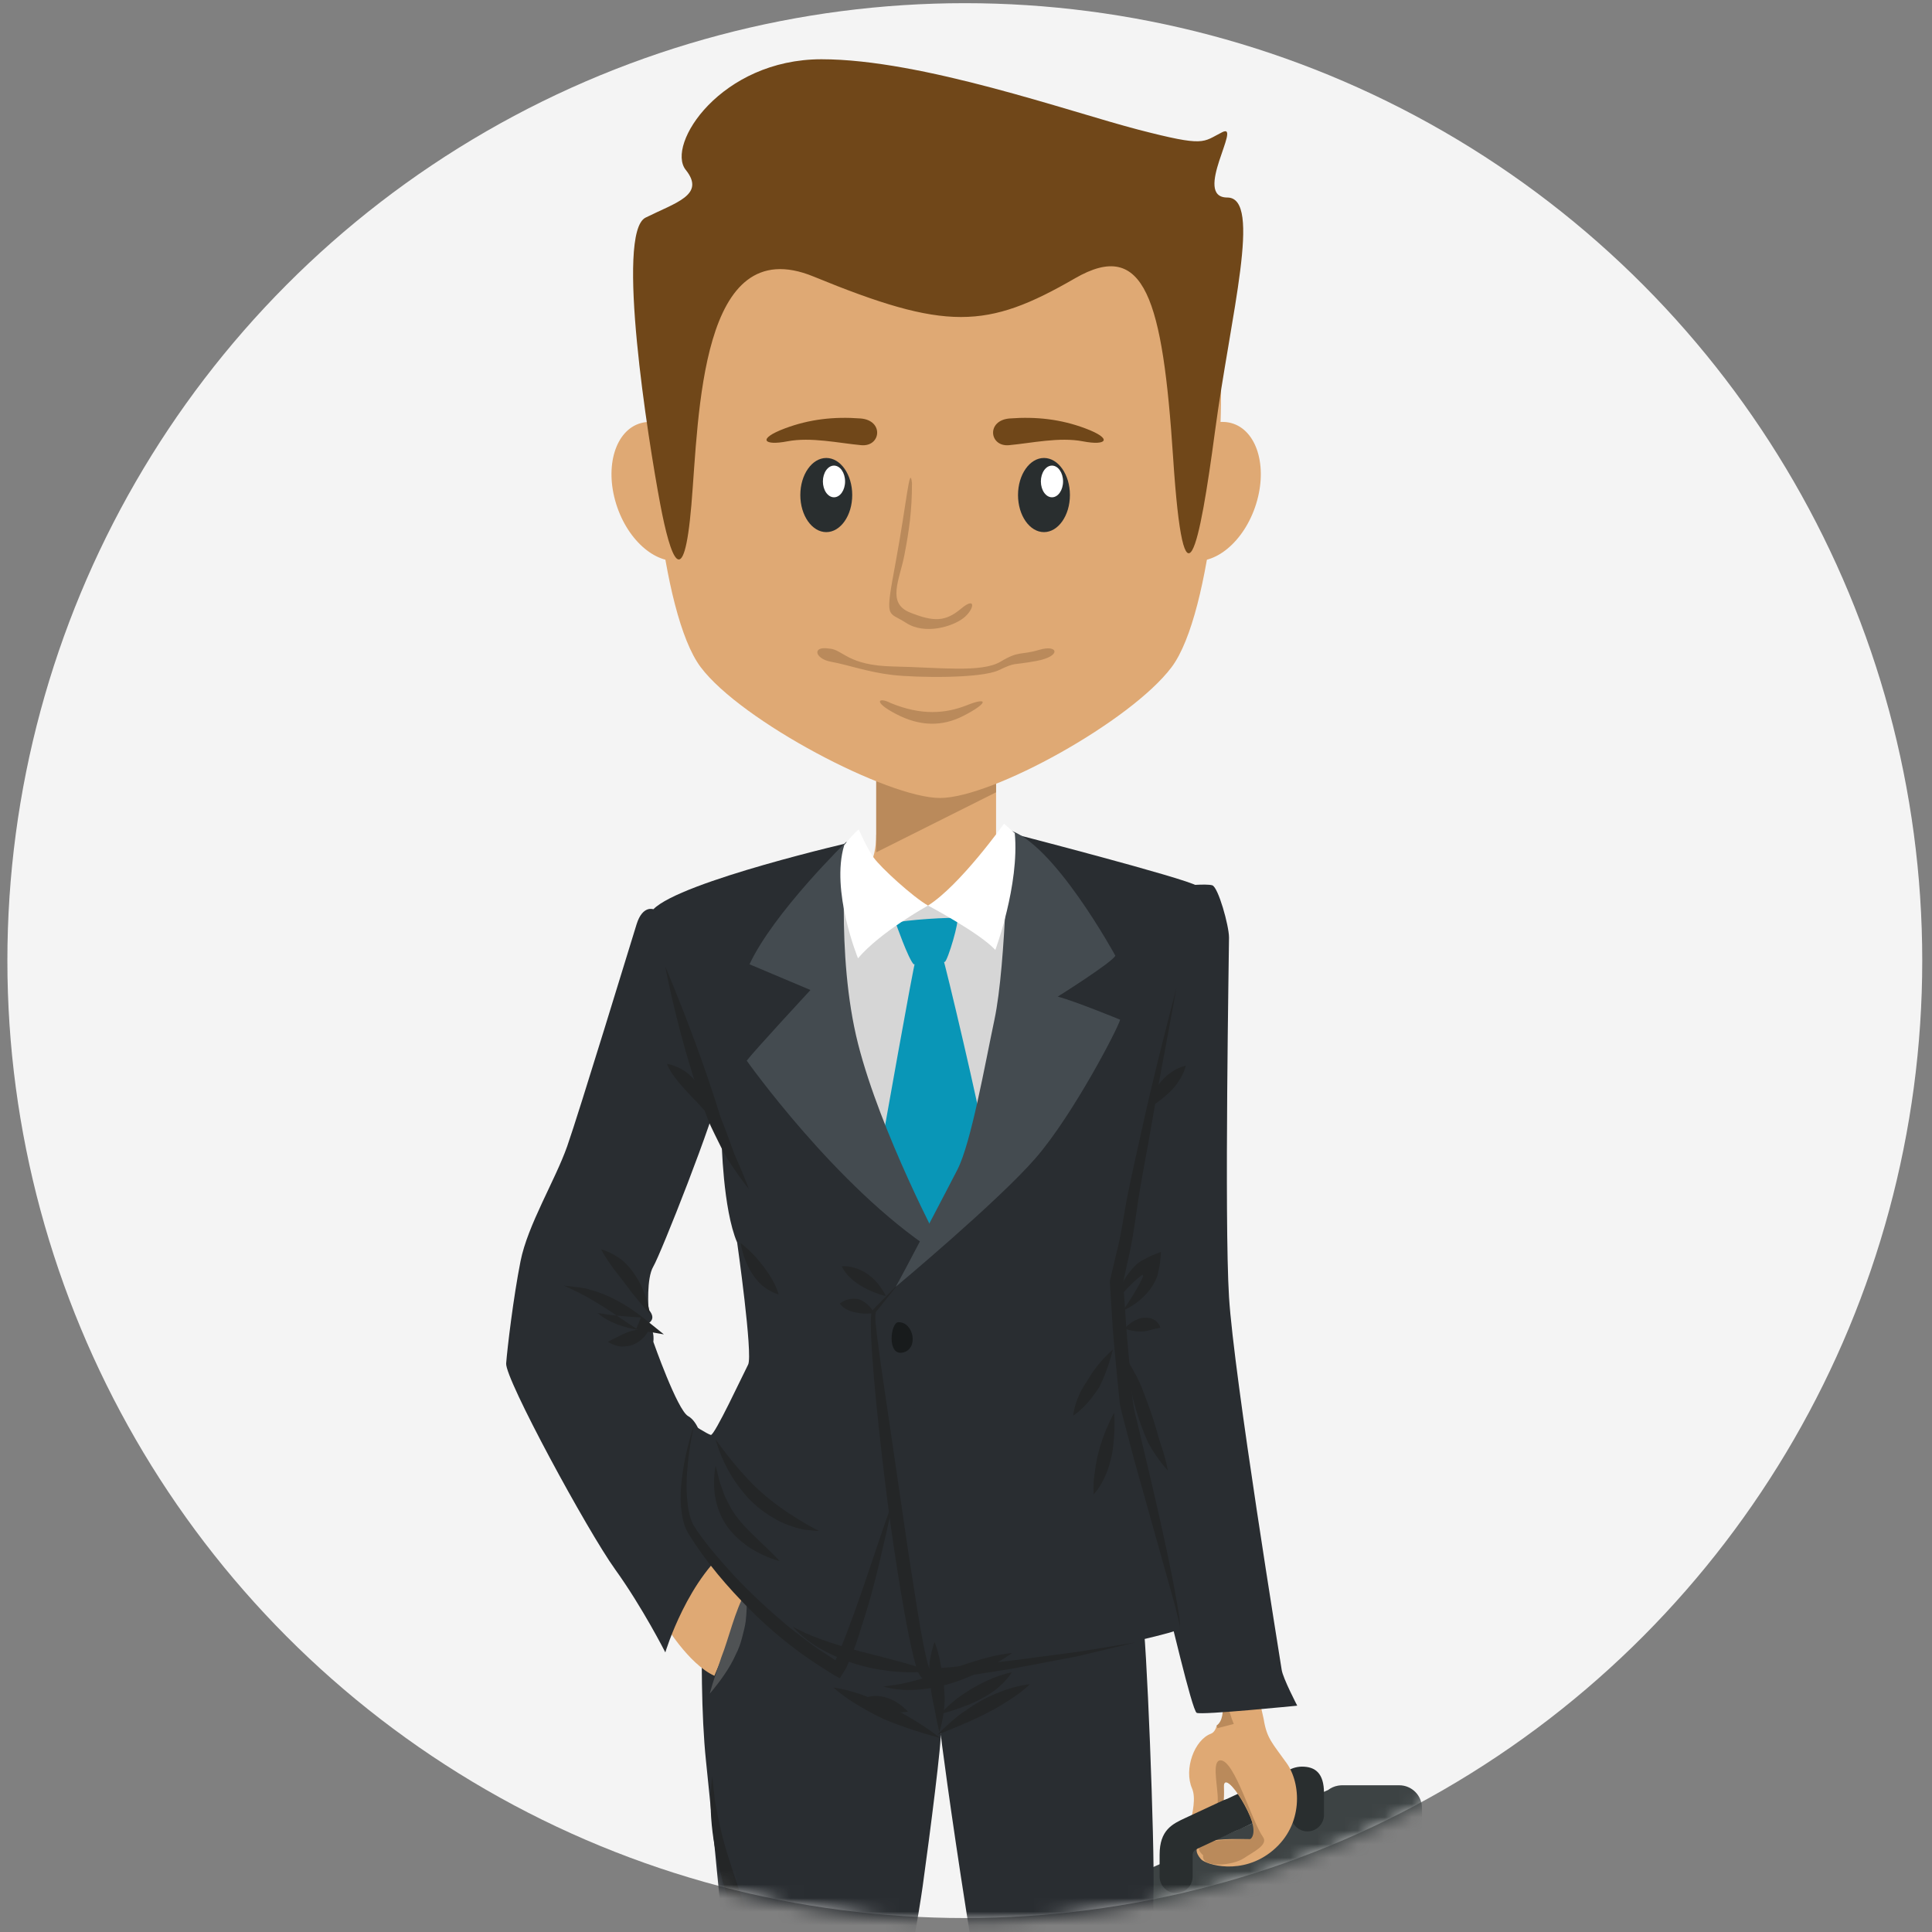 <?xml version="1.0" encoding="UTF-8" standalone="no"?>
<svg width="143px" height="143px" viewBox="0 0 143 143" version="1.1" xmlns="http://www.w3.org/2000/svg" xmlns:xlink="http://www.w3.org/1999/xlink">
    <rect x="0" y="0" width="143" height="143" fill="#808080" stroke="none"/>
    <!-- Generator: Sketch 3.6.1 (26313) - http://www.bohemiancoding.com/sketch -->
    <title>business</title>
    <desc>Created with Sketch.</desc>
    <defs>
        <circle id="path-1" cx="71.412" cy="71.373" r="70.866"></circle>
    </defs>
    <g id="Page-1" stroke="none" stroke-width="1" fill="none" fill-rule="evenodd">
        <g id="business">
            <circle id="Oval" fill="#F4F4F4" cx="71.412" cy="71.101" r="70.866"></circle>
            <g id="Clipped">
                <mask id="mask-2" fill="white">
                    <use xlink:href="#path-1"></use>
                </mask>
                <g id="SVGID_15_"></g>
                <g id="Group" mask="url(#mask-2)">
                    <g transform="translate(37, 43)">
                        <path d="M27.856,18.793 C27.856,22.641 24.647,24.01 22.693,24.469 C20.739,24.929 33.71,35.228 33.71,34.654 C33.71,34.08 32.791,15.919 32.791,15.919 C32.791,15.919 29.918,16.15 27.856,18.793 L27.856,18.793 Z" id="Shape" fill="#DFA974"></path>
                        <path d="M36.725,18.793 C36.725,22.641 39.934,24.01 41.888,24.469 C43.842,24.929 30.871,35.228 30.871,34.654 C30.871,34.08 31.79,15.919 31.79,15.919 C31.79,15.919 34.663,16.15 36.725,18.793 L36.725,18.793 Z" id="Shape" fill="#DFA974"></path>
                        <path d="M25.264,21.545 C25.264,21.545 22.177,24.56 21.41,25.553 C20.643,26.546 22.019,48.739 31.679,56.226 C31.679,56.226 40.068,44.284 41.339,37.315 C42.61,30.346 39.117,22.229 39.117,22.229 L25.264,21.545 L25.264,21.545 Z" id="Shape" fill="#D6D6D6"></path>
                        <rect id="Rectangle-path" fill="#DFA974" x="27.856" y="0.603" width="8.869" height="23.423"></rect>
                        <path d="M42.649,98.781 L42.649,103.088 C51.879,102.267 60.595,99.675 68.466,95.656 L68.249,92.915 L68.249,92.912 L68.249,90.818 C68.249,89.895 67.494,89.14 66.571,89.14 L62.312,89.14 C62.224,89.14 62.139,89.153 62.054,89.166 L62.049,89.161 L62.031,89.169 C61.758,89.216 61.51,89.329 61.298,89.492 L43.825,97.189 C43.708,97.226 43.597,97.275 43.493,97.335 L43.443,97.357 C43.443,97.359 43.443,97.36 43.444,97.362 C42.968,97.66 42.649,98.184 42.649,98.781 L42.649,98.781 Z" id="Shape" fill="#3D4344"></path>
                        <path d="M46.272,93.638 L42.224,93.638 C41.779,93.638 41.415,94.002 41.415,94.447 L41.415,98.59 C43.33,98.393 45.215,98.103 47.082,97.756 L47.082,94.446 C47.081,94.002 46.717,93.638 46.272,93.638 L46.272,93.638 Z" id="Shape" fill="#292E2F"></path>
                        <path d="M60.996,91.329 C60.996,92.005 60.448,92.552 59.773,92.552 C59.097,92.552 58.55,92.005 58.55,91.329 L58.55,90.619 L54.799,92.381 C54.189,92.666 53.464,92.403 53.179,91.793 C52.894,91.184 53.157,90.459 53.767,90.173 L57.971,88.198 C57.991,88.187 58.012,88.177 58.032,88.167 L58.119,88.126 C58.509,87.941 58.892,87.76 59.364,87.76 C60.338,87.76 60.997,88.229 60.997,89.721 L60.997,91.329 L60.996,91.329 Z" id="Shape" fill="#292E2F"></path>
                        <g id="Group" stroke-width="1" fill="none" transform="translate(50, 84)">
                            <path d="M6.537,0.264 C6.768,1.675 7.16,1.998 8.231,3.499 C9.303,5 9.495,8.046 7.22,9.957 C4.945,11.868 2.24,11.012 1.889,10.607 C0.202,8.655 5.703,9.235 5.794,9.107 C6.418,8.217 3.5,3.533 3.584,5.294 C3.669,7.055 3.107,9.171 1.617,9.443 C0.127,9.714 1.845,6.796 1.229,5.369 C0.614,3.942 1.404,1.784 2.623,1.325 C2.83,1.247 2.972,1.038 3.061,0.721 C4.493,0.334 5.56,0.226 6.537,0.264 L6.537,0.264 Z" id="Shape" fill="#DFA974"></path>
                            <path d="M2.051,10.319 C0.455,8.911 5.457,9.208 5.557,9.122 C6.622,8.205 3.503,3.607 3.584,5.294 C3.665,6.98 3.198,8.814 1.976,9.335 C1.987,9.311 1.998,9.285 2.011,9.259 C2.864,8.424 3.2,6.949 3.126,5.874 C3.051,4.799 2.748,3.335 3.318,3.295 C4.36,3.223 5.628,7.766 6.483,8.969 C6.894,9.548 5.774,10.06 5.089,10.527 C4.248,11.1 1.889,11.302 2.051,10.319 L2.051,10.319 Z" id="Shape" fill="#BA8A5B"></path>
                        </g>
                        <path d="M51.276,95.897 C51.276,96.573 50.728,97.12 50.053,97.12 C49.377,97.12 48.83,96.573 48.83,95.897 L48.83,94.289 C48.83,92.445 49.77,92.008 50.741,91.556 L50.763,91.546 L53.51,90.268 C54.122,89.986 54.847,90.253 55.129,90.865 C55.412,91.477 55.144,92.202 54.532,92.485 L51.785,93.762 L51.763,93.772 C51.516,93.887 51.276,93.999 51.276,94.288 L51.276,95.897 L51.276,95.897 Z" id="Shape" fill="#292E2F"></path>
                        <g id="Group" stroke-width="1" fill="none" transform="translate(52, 78)">
                            <path d="M1.068,6.76 C1.236,6.785 1.34,6.794 1.357,6.777 C1.929,6.194 1.393,3.941 0.694,2.236 L3.248,0.467 L4.538,6.263 L1.109,6.913 L1.068,6.76 L1.068,6.76 Z" id="Shape" fill="#DFA974"></path>
                            <path d="M1.055,6.713 C1.91,6.11 1.43,3.886 0.727,2.213 L1.087,1.964 C1.52,3.747 1.902,5.637 2.32,6.602 L1.107,6.914 L1.055,6.713 L1.055,6.713 Z" id="Shape" fill="#BA8A5B"></path>
                        </g>
                        <g id="Group" stroke-width="1" fill="none" transform="translate(0, 17)">
                            <path d="M15.253,51.994 C15.253,51.994 14.549,63.591 15.253,70.323 C15.788,75.445 17.738,95.391 17.827,99.023 C17.916,102.655 17.916,120.904 17.827,122.055 C17.738,123.206 16.675,130.828 17.03,131.623 C17.384,132.418 25.445,132.92 27.66,131.207 C27.66,131.207 26.686,122.319 26.508,120.991 C26.331,119.662 28.457,99.555 28.28,96.632 C28.28,96.632 30.76,83.434 31.292,79.625 C31.823,75.816 32.754,68.552 32.621,68.198 C32.488,67.844 35.992,93.443 38.115,99.732 C38.115,99.732 37.232,101.769 38.115,103.187 C38.115,103.187 38.113,110.273 38.644,112.488 C39.175,114.703 39.618,119.831 39.441,120.278 C39.264,120.725 38.112,122.674 38.201,123.56 C38.29,124.446 39.481,125.965 39.481,125.965 C39.481,125.965 39.441,131.585 38.998,132.356 C38.998,132.356 42.098,133.769 45.464,133.714 C48.83,133.659 51.122,131.624 51.122,131.624 C51.122,131.624 50.513,129.358 50.425,128.453 C50.336,127.547 50.779,126.396 49.008,125.156 L49.008,109.387 C49.008,105.137 48.273,83.435 48.375,80.069 C48.477,76.703 47.857,60.691 47.547,59.573 C47.237,58.455 46.263,51.668 46.263,51.668 C46.263,51.668 19.322,49.964 15.253,51.994 L15.253,51.994 Z" id="Shape" fill="#292D31"></path>
                            <path d="M50.601,5.558 C50.601,5.558 52.284,5.394 52.727,5.527 C53.17,5.66 53.967,8.519 53.967,9.392 C53.967,10.265 53.613,30.18 53.967,35.99 C54.321,41.8 57.776,62.971 57.865,63.591 C57.954,64.211 59.017,66.248 59.017,66.248 C59.017,66.248 51.931,66.957 51.576,66.779 C51.222,66.602 49.539,59.213 49.096,57.681 C48.653,56.149 44.136,42.404 44.313,39.001 C44.49,35.598 50.601,5.558 50.601,5.558 L50.601,5.558 Z" id="Shape" fill="#292D31"></path>
                            <path d="M12.147,60.119 C12.147,60.119 13.929,63.153 15.877,64.036 C15.877,64.036 18.327,58.276 18.475,57.213 C18.623,56.15 15.479,54.238 15.479,54.238 L12.147,60.119 L12.147,60.119 Z" id="Shape" fill="#DFA974"></path>
                            <path d="M11.36,7.3 C11.36,7.3 10.563,6.988 10.12,8.405 C9.677,9.822 5.868,22.322 4.982,24.842 C4.096,27.362 2.059,30.664 1.527,33.353 C0.995,36.042 0.553,39.762 0.464,40.914 C0.375,42.066 6.487,53.32 8.525,56.152 C10.562,58.984 12.245,62.305 12.245,62.305 C12.245,62.305 13.928,56.667 17.383,54.238 C20.838,51.809 14.991,46.672 14.991,46.672 C14.991,46.672 14.725,45.255 13.928,44.812 C13.131,44.369 11.359,39.32 11.359,39.32 C11.359,39.32 11.536,38.033 10.65,38.101 C10.65,38.101 11.802,37.815 11.004,36.929 C11.004,36.929 10.827,34.625 11.358,33.74 C11.889,32.854 15.964,22.579 16.318,20.453 C16.675,18.326 15.258,8.586 11.36,7.3 L11.36,7.3 Z" id="Shape" fill="#292D31"></path>
                            <path d="M37.868,1.677 C37.868,1.677 50.778,5.013 51.576,5.558 C51.576,5.558 47.856,23.26 47.324,25.709 C46.793,28.159 46.527,33.086 45.641,34.874 C45.641,34.874 45.907,42.06 46.615,45.34 C47.323,48.62 50.513,60.15 50.247,60.585 C49.981,61.021 32.674,64.653 31.584,63.944 C30.494,63.235 27.836,39.234 27.748,37.283 C27.748,37.283 31.823,32.498 35.499,27.36 C39.175,22.222 40.99,3.806 37.868,1.677 L37.868,1.677 Z" id="Shape" fill="#292D31"></path>
                            <path d="M26.22,2.286 C26.22,2.286 13.398,5.22 11.361,7.3 C11.361,7.3 11.361,9.468 13.044,14.517 C14.727,19.566 16.41,24.349 16.41,24.349 C16.41,24.349 16.499,29.491 17.562,31.969 C17.562,31.969 18.743,40.293 18.374,41.002 C18.005,41.711 15.879,46.279 15.613,46.209 C15.347,46.139 14.284,45.455 14.284,45.455 C14.284,45.455 12.955,50.746 14.373,53.757 C15.79,56.769 23.947,63.501 25.006,63.589 C26.065,63.678 29.899,48.904 29.899,48.904 L32.664,32.29 C32.664,32.29 26.073,23.414 25.006,19.098 C23.939,14.783 24.861,4.235 26.22,2.286 L26.22,2.286 Z" id="Shape" fill="#292D31"></path>
                            <path d="M29.488,37.866 C30.626,37.831 31.025,39.837 29.829,40.11 C28.633,40.383 28.912,37.884 29.488,37.866 L29.488,37.866 Z" id="Shape" fill="#181B1C"></path>
                            <g transform="translate(4, 11)" id="Shape">
                                <g transform="translate(17, 49)" fill="#242627">
                                    <path d="M11.529,8.194 C11.529,8.194 11.471,7.947 11.375,7.538 C11.283,7.129 11.204,6.577 11.053,5.923 C10.919,5.281 10.814,4.534 10.791,3.761 C10.763,3.383 10.796,2.99 10.881,2.608 C10.954,2.229 11.05,1.868 11.174,1.542 C11.174,1.542 11.474,2.223 11.644,3.315 C11.785,3.881 11.87,4.539 11.907,5.374 C11.963,6.188 11.837,7.179 11.529,8.194 L11.529,8.194 Z"></path>
                                    <path d="M7.374,4.829 C7.374,4.829 7.74,4.78 8.347,4.698 C8.947,4.597 9.77,4.4 10.694,4.109 C12.539,3.547 14.828,2.549 16.905,2.352 C16.905,2.352 16.112,2.964 14.566,3.727 C13.785,4.098 12.811,4.527 11.589,4.807 C10.386,5.077 8.89,5.264 7.374,4.829 L7.374,4.829 Z"></path>
                                    <path d="M11.387,8.391 C11.387,8.391 11.6,8.185 11.952,7.843 C12.313,7.507 12.824,7.026 13.488,6.599 C14.767,5.662 16.603,4.842 18.229,4.659 C18.229,4.659 17.662,5.256 16.522,5.947 C15.396,6.7 13.717,7.49 11.387,8.391 L11.387,8.391 Z"></path>
                                    <path d="M11.566,6.884 C11.566,6.884 11.724,6.712 12.01,6.44 C12.295,6.17 12.705,5.782 13.225,5.444 C14.268,4.724 15.591,4.041 16.886,3.78 C16.886,3.78 16.566,4.362 15.711,5.051 C15.287,5.378 14.716,5.722 14.039,6.031 C13.339,6.326 12.558,6.623 11.566,6.884 L11.566,6.884 Z"></path>
                                    <path d="M11.583,8.634 C11.583,8.634 10.301,8.323 8.657,7.726 C8.247,7.576 7.812,7.413 7.373,7.223 C6.939,7.015 6.498,6.788 6.065,6.545 C5.198,6.059 4.364,5.508 3.69,4.909 C3.69,4.909 4.6,4.995 6.007,5.518 C7.392,6.079 9.377,6.942 11.583,8.634 L11.583,8.634 Z"></path>
                                    <path d="M9.21,6.691 C9.21,6.691 8.669,6.79 7.957,6.725 C7.234,6.681 6.432,6.356 5.92,5.713 C5.92,5.713 6.341,5.503 6.947,5.531 C7.565,5.586 8.32,5.776 9.21,6.691 L9.21,6.691 Z"></path>
                                    <path d="M0.69,0.418 C0.69,0.418 1.05,0.594 1.648,0.887 C2.255,1.154 3.117,1.48 4.126,1.788 C6.143,2.419 8.741,2.925 10.835,3.678 C10.835,3.678 9.771,3.892 7.887,3.69 C6.95,3.574 5.799,3.376 4.533,2.885 C3.285,2.397 1.834,1.685 0.69,0.418 L0.69,0.418 Z"></path>
                                </g>
                                <path d="M11.529,54.367 C11.529,54.367 11.614,54.073 11.755,53.585 C11.913,53.107 12.135,52.439 12.387,51.678 C12.968,50.203 13.372,48.284 14.207,46.79 C14.207,46.79 14.355,47.61 14.192,49.022 C14.14,49.374 14.046,49.762 13.934,50.182 C13.831,50.606 13.672,51.052 13.439,51.505 C13.021,52.439 12.36,53.38 11.529,54.367 L11.529,54.367 Z" fill="#4F5254"></path>
                                <path d="M11.718,60.473 C11.718,60.473 11.792,61.155 11.916,62.293 C12.121,63.419 12.42,64.98 12.996,66.72 C13.536,68.466 14.255,70.406 14.9,72.4 C15.568,74.388 15.95,76.496 16.231,78.337 C16.231,78.337 16.036,77.938 15.714,77.152 C15.381,76.36 14.966,75.202 14.4,73.716 C13.834,72.227 13.1,70.41 12.48,68.197 C11.874,66 11.36,63.336 11.718,60.473 L11.718,60.473 Z" fill="#242627"></path>
                                <path d="M41.555,25.456 C41.555,25.456 41.573,25.375 41.606,25.228 C41.635,25.076 41.697,24.863 41.797,24.603 C42.015,24.075 42.309,23.396 43.037,22.669 C43.338,22.352 43.658,22.235 43.986,22.059 C44.146,21.97 44.333,21.899 44.519,21.824 L44.8,21.711 C44.844,21.696 44.902,21.664 44.935,21.664 L44.923,21.807 C44.894,22.19 44.866,22.588 44.763,22.992 C44.716,23.195 44.692,23.389 44.605,23.608 L44.362,24.08 C43.8,24.997 42.962,25.633 42.139,25.998 C42.139,25.998 42.252,25.802 42.473,25.471 C42.687,25.134 43.01,24.654 43.336,24.043 C43.403,23.885 43.51,23.734 43.565,23.559 L43.608,23.448 L43.604,23.437 C43.6,23.433 43.592,23.431 43.592,23.431 C43.567,23.443 43.604,23.43 43.594,23.389 C43.591,23.382 43.581,23.373 43.566,23.372 L43.54,23.372 C43.528,23.375 43.447,23.435 43.403,23.464 C43.207,23.634 42.984,23.799 42.785,24.008 C42.37,24.413 41.936,24.873 41.555,25.456 L41.555,25.456 Z" fill="#242627"></path>
                                <path d="M42.231,27.349 C42.231,27.349 42.51,26.989 43.039,26.715 C43.302,26.582 43.665,26.476 44.059,26.555 C44.455,26.605 44.801,26.932 44.886,27.275 C44.886,27.275 44.782,27.297 44.621,27.33 C44.473,27.346 44.279,27.412 44.103,27.455 C43.76,27.549 43.28,27.667 42.231,27.349 L42.231,27.349 Z" fill="#242627"></path>
                                <path d="M42.075,29.074 C42.075,29.074 42.26,29.378 42.567,29.883 C42.862,30.397 43.314,31.128 43.628,32.016 C43.975,32.905 44.332,33.897 44.62,34.899 C44.746,35.415 44.914,35.901 45.073,36.381 C45.223,36.866 45.348,37.355 45.441,37.842 C45.441,37.842 45.277,37.681 45.007,37.336 C44.745,36.99 44.343,36.464 43.955,35.724 C43.623,34.981 43.254,34.017 42.964,32.917 C42.807,32.368 42.704,31.751 42.546,31.124 C42.374,30.502 42.218,29.824 42.075,29.074 L42.075,29.074 Z" fill="#242627"></path>
                                <path d="M43.952,11.093 C43.952,11.093 43.985,10.931 44.068,10.662 C44.155,10.398 44.268,10 44.523,9.635 C44.97,8.839 45.822,8.102 46.763,7.878 C46.763,7.878 46.671,8.4 46.255,9.008 C45.851,9.658 45.175,10.268 43.952,11.093 L43.952,11.093 Z" fill="#242627"></path>
                                <path d="M7.105,26.239 C7.105,26.239 6.948,26.068 6.689,25.787 C6.435,25.503 6.105,25.083 5.727,24.628 C5.025,23.64 4.105,22.636 3.495,21.481 C3.495,21.481 4.127,21.597 5.028,22.254 C5.859,22.965 6.784,24.286 7.105,26.239 L7.105,26.239 Z" fill="#242627"></path>
                                <path d="M0.733,24.156 C0.733,24.156 0.932,24.178 1.279,24.216 C1.621,24.28 2.149,24.278 2.726,24.477 C3.923,24.779 5.402,25.566 6.672,26.587 L8.138,27.766 L6.316,27.454 C5.2,27.263 4.035,26.896 3.241,26.184 C3.241,26.184 3.561,26.223 4.092,26.318 C4.645,26.372 5.421,26.456 6.438,26.516 C6.338,26.758 6.219,27.049 6.099,27.341 C4.766,26.509 3.198,25.23 0.733,24.156 L0.733,24.156 Z" fill="#242627"></path>
                                <path d="M3.997,28.318 C4.004,28.294 4.447,28.092 4.958,27.825 C5.448,27.586 6.237,27.241 6.985,27.524 C6.985,27.524 6.775,27.936 6.346,28.25 C6.109,28.417 5.845,28.588 5.413,28.64 C5.202,28.66 4.986,28.692 4.734,28.63 C4.482,28.564 4.227,28.461 3.997,28.318 L3.997,28.318 Z" fill="#242627"></path>
                                <path d="M13.811,21.002 C13.811,21.002 14.417,21.448 15.046,22.168 C15.67,22.915 16.329,23.784 16.637,24.801 C16.637,24.801 16.098,24.703 15.417,24.152 C14.765,23.579 14.113,22.579 13.811,21.002 L13.811,21.002 Z" fill="#242627"></path>
                                <path d="M11.958,35.541 C11.958,35.541 12.195,35.858 12.589,36.385 C12.986,36.905 13.552,37.622 14.256,38.368 C15.632,39.922 17.686,41.319 19.608,42.316 C19.608,42.316 19.352,42.316 18.858,42.257 C18.356,42.224 17.645,42.031 16.771,41.644 C15.934,41.208 14.914,40.566 14.061,39.514 C13.191,38.488 12.425,37.14 11.958,35.541 L11.958,35.541 Z" fill="#242627"></path>
                                <path d="M11.968,37.492 C11.968,37.492 12.051,37.818 12.189,38.358 C12.236,38.63 12.352,38.939 12.48,39.28 C12.547,39.449 12.593,39.635 12.678,39.813 C12.768,39.987 12.862,40.169 12.959,40.357 C13.692,41.877 15.44,43.16 16.709,44.543 C16.709,44.543 16.487,44.493 16.088,44.349 C15.684,44.215 15.122,43.953 14.437,43.527 C13.798,43.053 12.963,42.414 12.434,41.325 C11.887,40.263 11.707,38.883 11.968,37.492 L11.968,37.492 Z" fill="#242627"></path>
                                <path d="M24.58,24.939 C24.58,24.939 22.081,24.367 21.302,22.724 C21.302,22.724 23.336,22.49 24.58,24.939 L24.58,24.939 Z" fill="#242627"></path>
                                <path d="M23.708,26.187 C23.708,26.187 23.236,26.267 22.736,26.213 C22.252,26.126 21.596,26.071 21.163,25.487 C21.163,25.487 21.466,25.208 21.966,25.14 C22.215,25.119 22.511,25.094 22.827,25.282 C23.141,25.456 23.468,25.751 23.708,26.187 L23.708,26.187 Z" fill="#242627"></path>
                                <path d="M41.369,28.888 C41.369,28.888 41.185,29.737 40.748,30.819 C40.638,31.088 40.518,31.374 40.371,31.656 C40.2,31.923 40.013,32.192 39.811,32.451 C39.407,32.968 38.942,33.444 38.434,33.779 C38.434,33.779 38.478,33.122 38.882,32.233 C39.064,31.774 39.425,31.31 39.773,30.72 C40.146,30.143 40.655,29.533 41.369,28.888 L41.369,28.888 Z" fill="#242627"></path>
                                <path d="M41.464,33.561 C41.464,33.561 41.555,34.512 41.421,35.767 C41.335,37.015 40.852,38.609 39.952,39.607 C39.952,39.607 39.867,38.913 40.045,37.883 C40.174,36.824 40.508,35.365 41.464,33.561 L41.464,33.561 Z" fill="#242627"></path>
                                <path d="M8.233,0.524 C8.233,0.524 9.279,2.954 10.495,6.263 C11.103,7.918 11.752,9.794 12.337,11.697 C12.7,12.604 13.032,13.527 13.36,14.433 C13.755,15.311 14.119,16.18 14.437,17.025 C14.437,17.025 14.168,16.696 13.698,16.035 C13.463,15.704 13.178,15.29 12.851,14.791 C12.542,14.284 12.25,13.661 11.904,12.965 C11.74,12.614 11.547,12.246 11.391,11.849 C11.248,11.449 11.098,11.031 10.942,10.593 C10.638,9.714 10.326,8.752 10.015,7.711 C9.393,5.627 8.774,3.223 8.233,0.524 L8.233,0.524 Z" fill="#242627"></path>
                                <path d="M10.371,34.481 C10.371,34.481 10.292,34.808 10.181,35.416 C10.072,36.024 9.927,36.915 9.852,38.03 C9.818,38.587 9.797,39.202 9.85,39.853 C9.902,40.499 10.001,41.204 10.298,41.833 C11.024,43.037 12.181,44.361 13.375,45.667 C14.606,46.973 16.002,48.274 17.515,49.52 C18.297,50.107 19.064,50.746 19.907,51.281 L20.535,51.691 L20.819,51.878 L20.831,51.888 L20.836,51.888 C20.843,51.877 20.823,51.923 20.879,51.797 L21.18,51.117 C22.701,47.389 23.862,43.419 25.134,39.973 C25.134,39.973 24.971,40.826 24.605,42.441 C24.211,44.05 23.751,46.45 22.75,49.454 C22.522,50.209 22.269,51.004 21.899,51.833 L21.769,52.146 L21.699,52.313 C21.664,52.399 21.63,52.485 21.567,52.573 L21.23,53.104 C21.198,53.132 21.182,53.23 21.136,53.202 L21.001,53.131 L20.729,52.986 C20.271,52.694 19.803,52.396 19.325,52.091 C17.711,51.014 16.053,49.696 14.466,48.088 C12.875,46.483 11.283,44.669 9.925,42.463 C9.574,41.851 9.461,41.171 9.407,40.508 C9.353,39.84 9.385,39.168 9.464,38.498 C9.616,37.158 9.935,35.811 10.371,34.481 L10.371,34.481 Z" fill="#242627"></path>
                                <path d="M43.029,50.567 C43.029,50.567 41.419,50.953 38.72,51.599 C37.357,51.857 35.72,52.168 33.874,52.518 C32.945,52.663 31.964,52.817 30.938,52.978 C29.896,53.156 28.891,53.266 27.539,53.374 C27.105,53.273 26.906,52.658 26.853,52.479 C26.769,52.213 26.696,51.951 26.631,51.687 C26.499,51.16 26.384,50.629 26.274,50.091 C26.057,49.015 25.861,47.914 25.673,46.795 C25.301,44.555 24.959,42.244 24.661,39.905 C24.366,37.571 24.092,35.218 23.863,32.898 C23.75,31.738 23.648,30.586 23.567,29.447 C23.528,28.877 23.494,28.311 23.472,27.748 C23.464,27.465 23.452,27.186 23.456,26.901 C23.455,26.761 23.456,26.619 23.47,26.47 C23.466,26.342 23.504,26.15 23.588,25.97 C24.247,25.299 24.883,24.652 25.505,24.019 C25.505,24.019 24.949,24.714 23.828,26.116 C23.724,26.556 23.852,27.214 23.913,27.882 C24.006,28.566 24.109,29.33 24.223,30.171 C24.469,31.852 24.76,33.841 25.094,36.119 C25.427,38.396 25.802,40.962 26.216,43.796 C26.436,45.21 26.667,46.69 26.908,48.235 C27.035,49.005 27.169,49.791 27.323,50.584 C27.399,50.981 27.482,51.379 27.576,51.772 C27.623,51.967 27.674,52.164 27.732,52.343 L27.776,52.481 C27.781,52.495 27.79,52.515 27.809,52.51 C28.327,52.474 28.854,52.438 29.389,52.401 C29.978,52.337 30.576,52.273 31.183,52.207 C32.401,52.069 33.66,51.953 34.944,51.767 C36.231,51.597 37.551,51.423 38.901,51.245 C40.249,51.023 41.625,50.797 43.029,50.567 L43.029,50.567 Z" fill="#242627"></path>
                                <path d="M46.081,2.103 C46.081,2.103 45.754,3.878 45.207,6.84 C44.919,8.319 44.61,10.097 44.259,12.095 C43.927,14.104 43.457,16.284 43.12,18.7 C42.949,19.903 42.761,21.143 42.458,22.405 C42.389,22.721 42.32,23.039 42.251,23.358 L42.146,23.838 C42.12,23.956 42.134,23.889 42.131,23.915 L42.148,24.157 C42.194,24.805 42.24,25.459 42.287,26.118 C42.366,27.442 42.489,28.765 42.609,30.098 C42.755,31.442 42.746,32.774 43.129,34.079 C43.754,36.728 44.397,39.387 44.971,41.987 C45.261,43.287 45.533,44.573 45.784,45.837 C45.901,46.471 46.018,47.098 46.132,47.718 C46.22,48.356 46.37,48.921 46.33,49.619 C46.402,49.552 46.152,48.434 45.545,46.317 C44.951,44.197 44.075,41.072 42.947,37.047 C42.68,36.034 42.397,34.965 42.101,33.84 C42.03,33.559 41.959,33.268 41.894,32.957 C41.863,32.658 41.831,32.356 41.798,32.05 C41.738,31.439 41.677,30.813 41.615,30.174 C41.49,28.894 41.364,27.558 41.29,26.181 C41.248,25.491 41.204,24.788 41.16,24.071 C41.157,24.017 41.13,23.817 41.191,23.639 L41.251,23.379 L41.373,22.856 C41.455,22.506 41.538,22.152 41.622,21.796 C42.002,20.384 42.183,18.853 42.491,17.308 C42.807,15.751 43.175,14.142 43.541,12.492 C44.262,9.185 45.139,5.731 46.081,2.103 L46.081,2.103 Z" fill="#242627"></path>
                                <path d="M11.397,11.44 C11.397,11.44 11.264,11.307 11.047,11.088 C10.834,10.869 10.586,10.549 10.238,10.227 C9.627,9.524 8.785,8.753 8.364,7.75 C8.364,7.75 8.924,7.797 9.667,8.27 C10.359,8.751 11.325,9.779 11.397,11.44 L11.397,11.44 Z" fill="#242627"></path>
                            </g>
                            <path d="M29.298,8.317 C29.298,8.317 30.228,10.974 30.627,11.373 C30.627,11.373 32.709,11.284 32.93,11.196 C33.151,11.107 34.053,8.063 33.837,7.963 C33.62,7.862 29.741,8.095 29.298,8.317 L29.298,8.317 Z" id="Shape" fill="#0996B7"></path>
                            <path d="M28.279,24.616 C28.279,24.616 30.626,11.329 30.759,11.108 C30.892,10.887 32.663,10.665 32.796,10.931 C32.929,11.197 35.631,22.579 35.852,24.351 C36.073,26.123 32.137,31.395 32.137,31.395 C32.137,31.395 29.076,26.697 28.279,24.616 L28.279,24.616 Z" id="Shape" fill="#0996B7"></path>
                            <path d="M25.661,2.286 C25.661,2.286 20.277,7.52 18.476,11.373 L22.987,13.277 C22.987,13.277 18.802,17.802 18.27,18.507 C18.27,18.507 24.878,27.842 32.071,32.562 L32.664,32.291 C32.664,32.291 28.191,23.881 26.508,17.25 C24.825,10.619 25.661,2.286 25.661,2.286 L25.661,2.286 Z" id="Shape" fill="#444B50"></path>
                            <path d="M37.602,1.411 C37.602,1.411 37.491,11.292 36.605,15.473 C35.898,18.809 34.884,24.573 33.869,26.564 C33.327,27.627 29.677,34.609 29.297,35.245 C29.297,35.245 36.871,28.928 39.661,25.709 C42.451,22.49 45.817,15.986 45.906,15.473 C45.906,15.473 42.518,14.08 41.289,13.767 C41.289,13.767 45.375,11.202 45.552,10.734 C45.552,10.734 40.941,2.272 37.602,1.411 L37.602,1.411 Z" id="Shape" fill="#444B50"></path>
                            <path d="M26.572,1.411 C26.572,1.411 27.13,2.714 27.659,3.467 C28.188,4.22 30.582,6.399 31.689,7.026 C31.689,7.026 28.146,8.981 26.507,10.93 C26.507,10.93 24.461,5.925 25.488,2.552 C25.489,2.552 26.372,1.443 26.572,1.411 L26.572,1.411 Z" id="Shape" fill="#FFFFFF"></path>
                            <path d="M37.314,0.965 C37.314,0.965 34.061,5.535 31.689,7.026 C31.689,7.026 35.476,9.026 36.672,10.31 C36.672,10.31 38.466,5.482 38.111,1.673 L37.314,0.965 L37.314,0.965 Z" id="Shape" fill="#FFFFFF"></path>
                        </g>
                    </g>
                </g>
            </g>
            <path d="M64.856,53.377 L73.725,53.377 L73.725,58.643 L64.856,63.086 L64.856,53.377 Z" id="Shape" fill="#BA8A5B"></path>
            <g id="Group" transform="translate(45, 31)" fill="#DFA974">
                <path d="M2.453,0.312 C4.343,-0.197 6.58,1.656 7.449,4.452 C8.319,7.248 7.492,9.927 5.602,10.437 C3.712,10.946 1.475,9.093 0.606,6.297 C-0.264,3.501 0.563,0.821 2.453,0.312 L2.453,0.312 Z" id="Shape"></path>
                <path d="M46.128,0.312 C44.238,-0.197 42.002,1.656 41.132,4.452 C40.262,7.248 41.089,9.927 42.979,10.437 C44.869,10.946 47.105,9.093 47.975,6.297 C48.845,3.501 48.018,0.821 46.128,0.312 L46.128,0.312 Z" id="Shape"></path>
            </g>
            <path d="M69.577,59.064 C65.715,59.064 54.873,53.381 51.866,49.385 C48.859,45.389 47.691,31.027 48.406,24.733 C49.121,18.439 56.273,6.71 69.29,6.71 C82.307,6.71 89.46,18.44 90.175,24.733 C90.89,31.027 89.722,45.389 86.715,49.385 C83.708,53.381 73.439,59.064 69.577,59.064 L69.577,59.064 Z" id="Shape" fill="#DFA974"></path>
            <g id="Group" transform="translate(60, 35)" fill="#BA8A5B">
                <path d="M7.502,0.75 C7.502,2.842 7.285,4.287 6.937,6.1 C6.589,7.913 5.613,9.638 7.355,10.335 C9.097,11.032 9.968,11.032 11.129,10.056 C12.29,9.08 12.116,10.126 11.303,10.753 C10.49,11.38 8.458,12.008 7.065,11.102 C5.671,10.195 5.486,10.981 6.299,6.587 C7.111,2.195 7.328,-0.715 7.502,0.75 L7.502,0.75 Z" id="Shape"></path>
                <path d="M1.374,13.005 C2.42,13.075 2.699,14.26 6.116,14.33 C9.533,14.4 12.664,14.809 14.059,13.973 C15.454,13.136 15.53,13.516 16.925,13.098 C18.32,12.68 18.595,13.573 16.712,13.922 C14.829,14.271 15.251,13.977 13.926,14.605 C12.601,15.233 7.86,15.167 6.046,14.958 C4.233,14.748 2.698,14.19 1.513,13.982 C0.328,13.772 0.049,12.795 1.374,13.005 L1.374,13.005 Z" id="Shape"></path>
                <path d="M5.912,17.031 C8.189,17.976 9.996,17.824 11.574,17.195 C13.151,16.566 13.172,17.023 11.33,17.974 C9.768,18.781 8.126,18.788 6.334,17.855 C4.541,16.922 5.054,16.581 5.912,17.031 L5.912,17.031 Z" id="Shape"></path>
            </g>
            <path d="M77.271,39.386 C78.329,39.386 79.192,38.153 79.192,36.641 C79.192,35.129 78.329,33.897 77.271,33.897 C76.213,33.897 75.35,35.129 75.35,36.641 C75.35,38.153 76.213,39.386 77.271,39.386 L77.271,39.386 Z" id="Shape" fill="#292E2F"></path>
            <ellipse id="Oval" fill="#FFFFFF" cx="77.863" cy="35.635" rx="0.821" ry="1.173"></ellipse>
            <path d="M74.682,32.951 C76.329,32.801 78.411,32.329 80.163,32.668 C81.915,33.007 82.408,32.486 80.332,31.708 C78.524,31.03 76.711,30.824 74.738,30.973 C72.989,31.105 73.218,33.084 74.682,32.951 L74.682,32.951 Z" id="Shape" fill="#704719"></path>
            <path d="M61.158,39.386 C62.216,39.386 63.079,38.153 63.079,36.641 C63.079,35.129 62.216,33.897 61.158,33.897 C60.1,33.897 59.237,35.129 59.237,36.641 C59.237,38.153 60.1,39.386 61.158,39.386 L61.158,39.386 Z" id="Shape" fill="#292E2F"></path>
            <ellipse id="Oval" fill="#FFFFFF" cx="61.729" cy="35.635" rx="0.821" ry="1.173"></ellipse>
            <path d="M63.747,32.951 C62.1,32.801 60.018,32.329 58.266,32.668 C56.514,33.007 56.022,32.486 58.097,31.708 C59.905,31.03 61.718,30.824 63.691,30.973 C65.44,31.105 65.211,33.084 63.747,32.951 L63.747,32.951 Z" id="Shape" fill="#704719"></path>
            <path d="M48.87,37.324 C47.957,32.484 45.547,17.226 47.78,16.109 C50.013,14.992 52.246,14.434 50.757,12.573 C49.268,10.712 53.362,4.386 60.805,4.386 C68.248,4.386 79.227,8.294 84.251,9.596 C89.275,10.898 88.981,10.526 90.47,9.782 C91.959,9.038 88.237,14.62 90.842,14.62 C93.447,14.62 91.081,23.313 89.93,31.927 C88.779,40.541 87.635,46.084 86.83,33.869 C86.059,22.175 84.744,17.608 79.566,20.601 C73.027,24.381 70.033,24.5 60.213,20.467 C51.793,17.01 51.74,30.743 51.173,37.388 C50.606,44.036 49.623,41.314 48.87,37.324 L48.87,37.324 Z" id="Shape" fill="#704719"></path>
        </g>
    </g>
</svg>